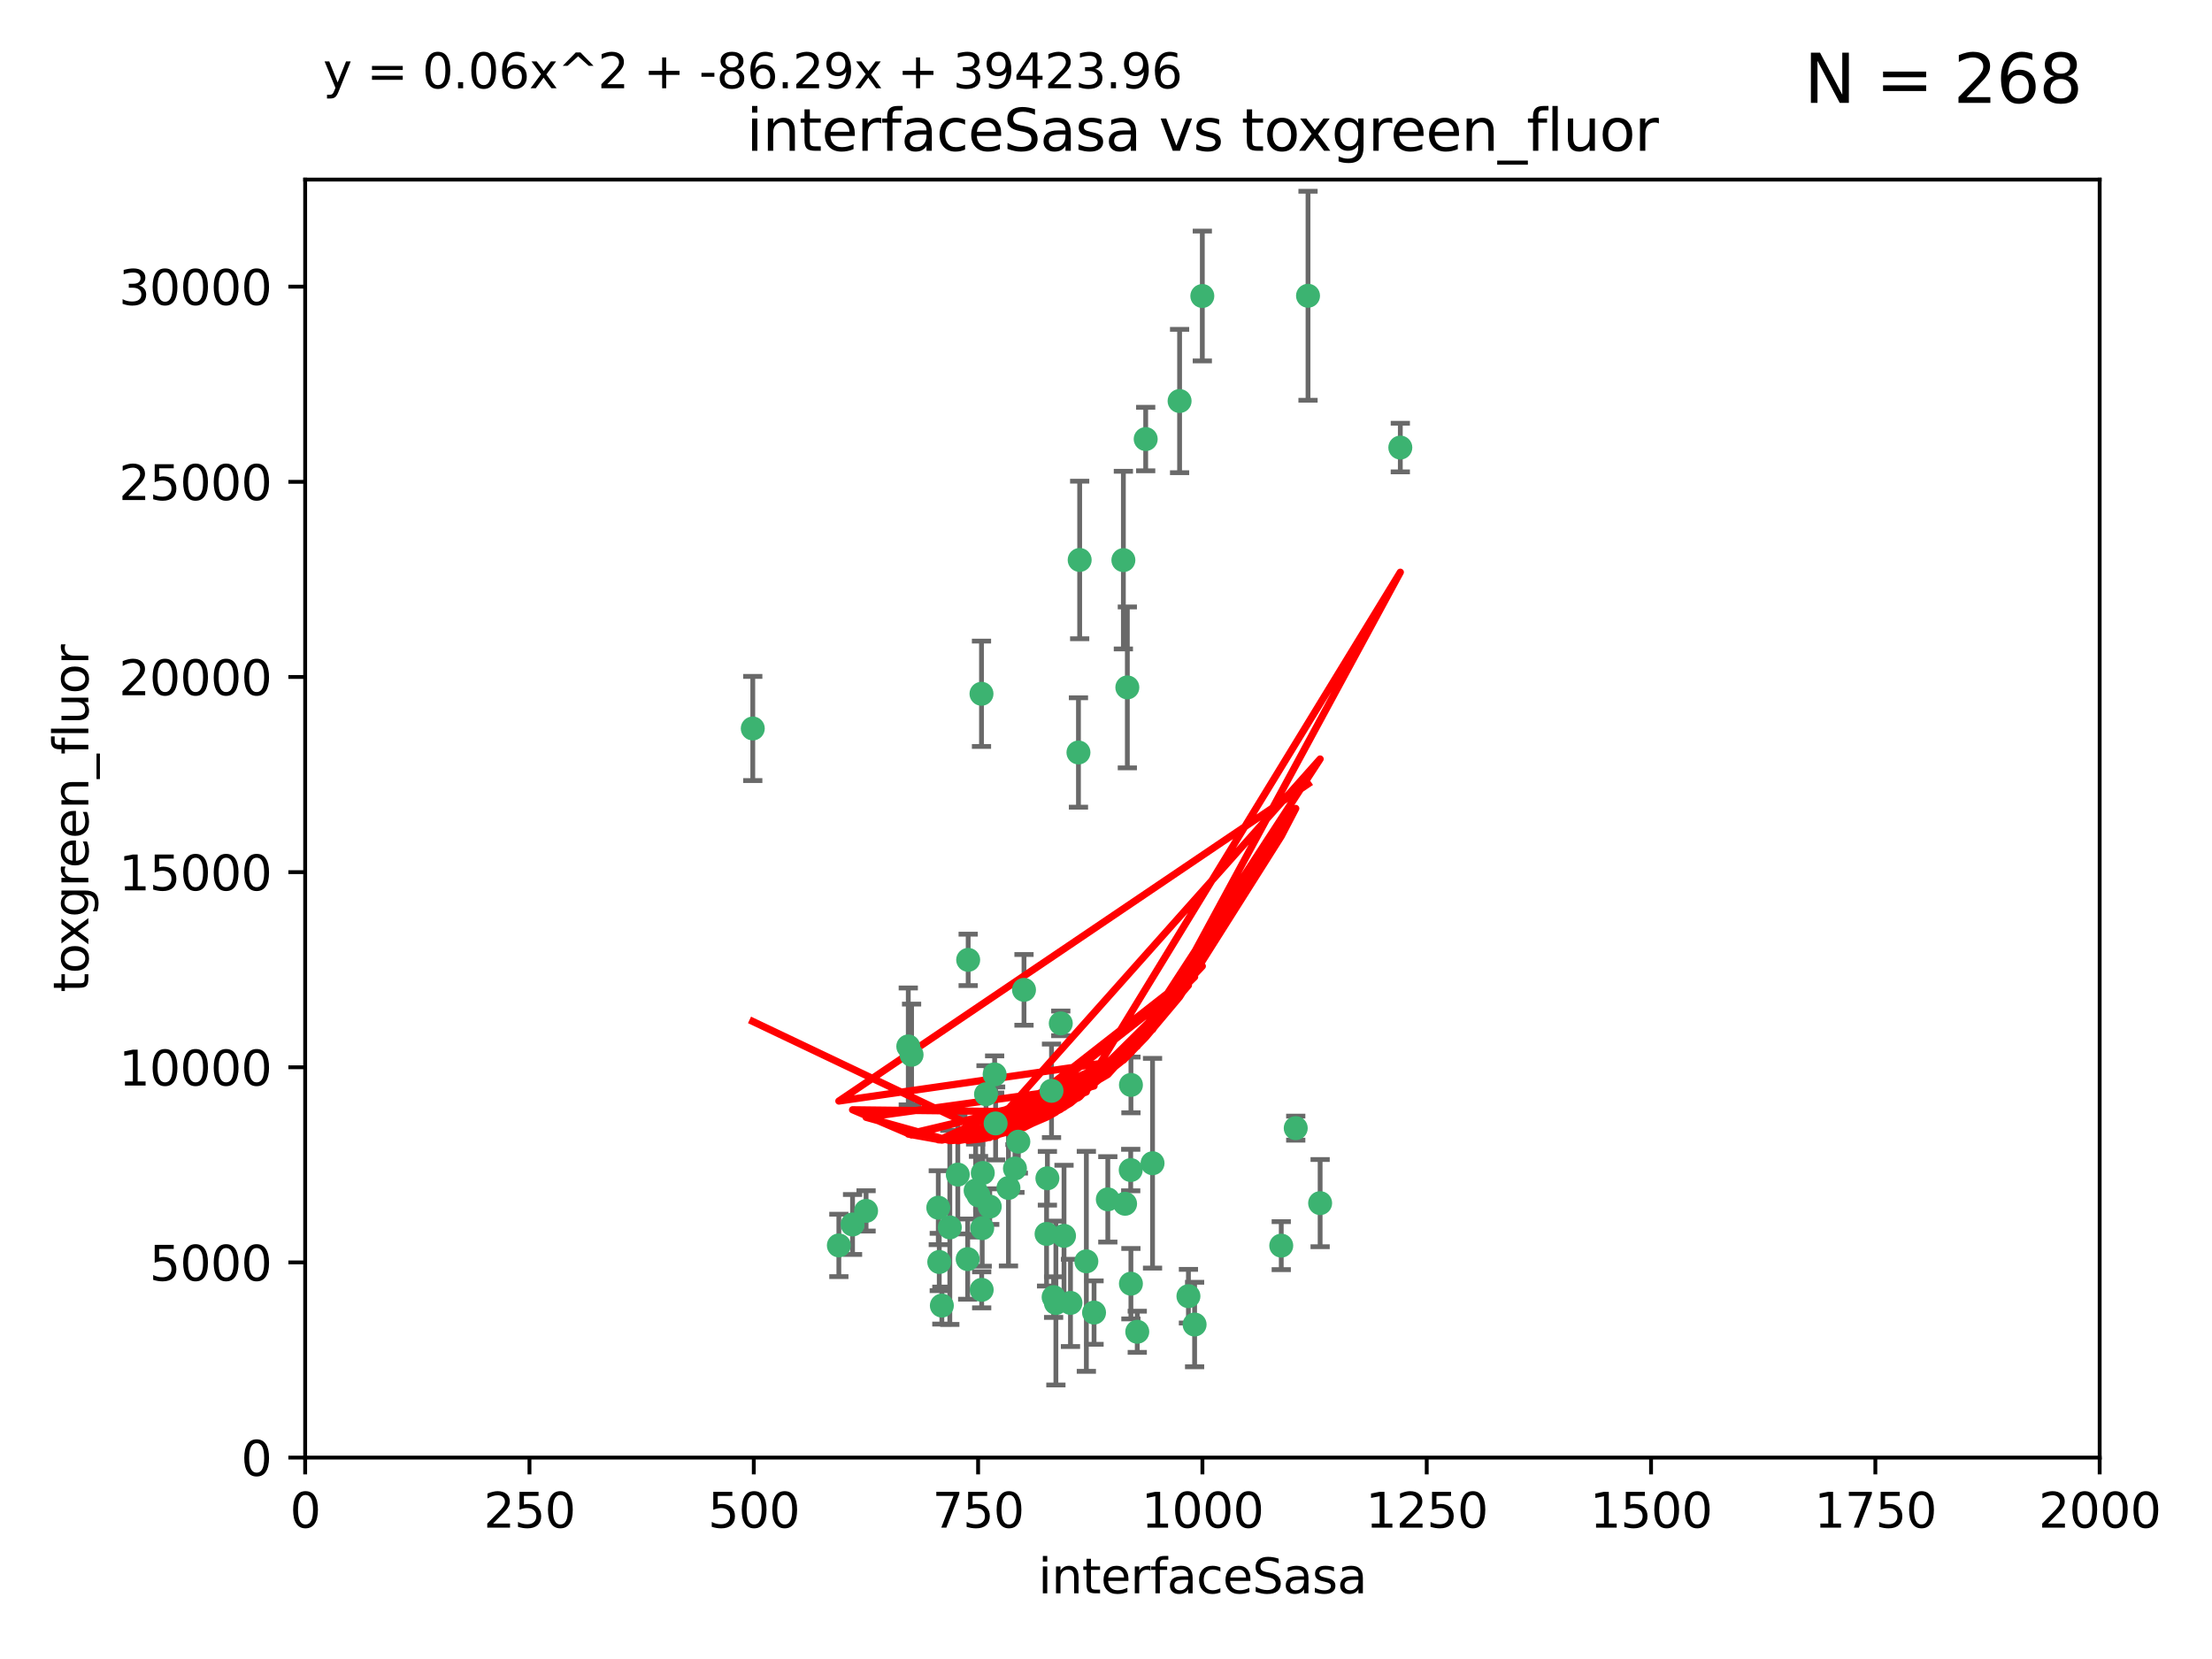 <?xml version="1.0" encoding="utf-8" standalone="no"?>
<!DOCTYPE svg PUBLIC "-//W3C//DTD SVG 1.1//EN"
  "http://www.w3.org/Graphics/SVG/1.1/DTD/svg11.dtd">
<svg xmlns:xlink="http://www.w3.org/1999/xlink" width="460.8pt" height="345.6pt" viewBox="0 0 460.8 345.6" xmlns="http://www.w3.org/2000/svg" version="1.1">
 <defs>
  <style type="text/css">*{stroke-linejoin: round; stroke-linecap: butt}</style>
 </defs>
 <g id="figure_1">
  <g id="patch_1">
   <path d="M 0 345.6 
L 460.8 345.6 
L 460.8 0 
L 0 0 
z
" style="fill: #ffffff"/>
  </g>
  <g id="axes_1">
   <g id="patch_2">
    <path d="M 63.571 303.64 
L 437.4 303.64 
L 437.4 37.411 
L 63.571 37.411 
z
" style="fill: #ffffff"/>
   </g>
   <g id="PathCollection_1">
    <defs>
     <path id="ma100b78760" d="M 0 1.118 
C 0.297 1.118 0.581 1 0.791 0.791 
C 1 0.581 1.118 0.297 1.118 0 
C 1.118 -0.297 1 -0.581 0.791 -0.791 
C 0.581 -1 0.297 -1.118 0 -1.118 
C -0.297 -1.118 -0.581 -1 -0.791 -0.791 
C -1 -0.581 -1.118 -0.297 -1.118 0 
C -1.118 0.297 -1 0.581 -0.791 0.791 
C -0.581 1 -0.297 1.118 0 1.118 
z
" style="stroke: #3cb371"/>
    </defs>
    <g clip-path="url(#p9fc70f33df)">
     <use xlink:href="#ma100b78760" x="272.484" y="61.614" style="fill: #3cb371; stroke: #3cb371"/>
     <use xlink:href="#ma100b78760" x="174.75" y="259.442" style="fill: #3cb371; stroke: #3cb371"/>
     <use xlink:href="#ma100b78760" x="234.02" y="116.682" style="fill: #3cb371; stroke: #3cb371"/>
     <use xlink:href="#ma100b78760" x="238.669" y="91.463" style="fill: #3cb371; stroke: #3cb371"/>
     <use xlink:href="#ma100b78760" x="245.731" y="83.54" style="fill: #3cb371; stroke: #3cb371"/>
     <use xlink:href="#ma100b78760" x="266.908" y="259.488" style="fill: #3cb371; stroke: #3cb371"/>
     <use xlink:href="#ma100b78760" x="269.927" y="235.012" style="fill: #3cb371; stroke: #3cb371"/>
     <use xlink:href="#ma100b78760" x="240.095" y="242.324" style="fill: #3cb371; stroke: #3cb371"/>
     <use xlink:href="#ma100b78760" x="291.711" y="93.237" style="fill: #3cb371; stroke: #3cb371"/>
     <use xlink:href="#ma100b78760" x="224.916" y="116.65" style="fill: #3cb371; stroke: #3cb371"/>
     <use xlink:href="#ma100b78760" x="250.465" y="61.664" style="fill: #3cb371; stroke: #3cb371"/>
     <use xlink:href="#ma100b78760" x="204.462" y="144.527" style="fill: #3cb371; stroke: #3cb371"/>
     <use xlink:href="#ma100b78760" x="201.688" y="199.958" style="fill: #3cb371; stroke: #3cb371"/>
     <use xlink:href="#ma100b78760" x="204.731" y="244.349" style="fill: #3cb371; stroke: #3cb371"/>
     <use xlink:href="#ma100b78760" x="224.662" y="156.754" style="fill: #3cb371; stroke: #3cb371"/>
     <use xlink:href="#ma100b78760" x="204.503" y="268.694" style="fill: #3cb371; stroke: #3cb371"/>
     <use xlink:href="#ma100b78760" x="275.007" y="250.635" style="fill: #3cb371; stroke: #3cb371"/>
     <use xlink:href="#ma100b78760" x="234.375" y="250.767" style="fill: #3cb371; stroke: #3cb371"/>
     <use xlink:href="#ma100b78760" x="221.654" y="257.451" style="fill: #3cb371; stroke: #3cb371"/>
     <use xlink:href="#ma100b78760" x="212.14" y="237.838" style="fill: #3cb371; stroke: #3cb371"/>
     <use xlink:href="#ma100b78760" x="195.666" y="262.896" style="fill: #3cb371; stroke: #3cb371"/>
     <use xlink:href="#ma100b78760" x="235.596" y="226.007" style="fill: #3cb371; stroke: #3cb371"/>
     <use xlink:href="#ma100b78760" x="247.573" y="270.018" style="fill: #3cb371; stroke: #3cb371"/>
     <use xlink:href="#ma100b78760" x="230.779" y="249.848" style="fill: #3cb371; stroke: #3cb371"/>
     <use xlink:href="#ma100b78760" x="210.08" y="247.472" style="fill: #3cb371; stroke: #3cb371"/>
     <use xlink:href="#ma100b78760" x="235.59" y="267.417" style="fill: #3cb371; stroke: #3cb371"/>
     <use xlink:href="#ma100b78760" x="201.587" y="262.293" style="fill: #3cb371; stroke: #3cb371"/>
     <use xlink:href="#ma100b78760" x="236.912" y="277.431" style="fill: #3cb371; stroke: #3cb371"/>
     <use xlink:href="#ma100b78760" x="203.841" y="249.032" style="fill: #3cb371; stroke: #3cb371"/>
     <use xlink:href="#ma100b78760" x="219.488" y="270.21" style="fill: #3cb371; stroke: #3cb371"/>
     <use xlink:href="#ma100b78760" x="196.206" y="271.976" style="fill: #3cb371; stroke: #3cb371"/>
     <use xlink:href="#ma100b78760" x="189.211" y="217.987" style="fill: #3cb371; stroke: #3cb371"/>
     <use xlink:href="#ma100b78760" x="226.308" y="262.761" style="fill: #3cb371; stroke: #3cb371"/>
     <use xlink:href="#ma100b78760" x="203.241" y="248.016" style="fill: #3cb371; stroke: #3cb371"/>
     <use xlink:href="#ma100b78760" x="219.05" y="227.238" style="fill: #3cb371; stroke: #3cb371"/>
     <use xlink:href="#ma100b78760" x="195.462" y="251.584" style="fill: #3cb371; stroke: #3cb371"/>
     <use xlink:href="#ma100b78760" x="206.181" y="251.36" style="fill: #3cb371; stroke: #3cb371"/>
     <use xlink:href="#ma100b78760" x="248.859" y="275.924" style="fill: #3cb371; stroke: #3cb371"/>
     <use xlink:href="#ma100b78760" x="220.981" y="213.19" style="fill: #3cb371; stroke: #3cb371"/>
     <use xlink:href="#ma100b78760" x="213.318" y="206.203" style="fill: #3cb371; stroke: #3cb371"/>
     <use xlink:href="#ma100b78760" x="204.611" y="255.847" style="fill: #3cb371; stroke: #3cb371"/>
     <use xlink:href="#ma100b78760" x="218.192" y="245.459" style="fill: #3cb371; stroke: #3cb371"/>
     <use xlink:href="#ma100b78760" x="219.963" y="271.445" style="fill: #3cb371; stroke: #3cb371"/>
     <use xlink:href="#ma100b78760" x="177.602" y="255.08" style="fill: #3cb371; stroke: #3cb371"/>
     <use xlink:href="#ma100b78760" x="189.899" y="219.726" style="fill: #3cb371; stroke: #3cb371"/>
     <use xlink:href="#ma100b78760" x="227.91" y="273.433" style="fill: #3cb371; stroke: #3cb371"/>
     <use xlink:href="#ma100b78760" x="180.421" y="252.249" style="fill: #3cb371; stroke: #3cb371"/>
     <use xlink:href="#ma100b78760" x="197.864" y="255.69" style="fill: #3cb371; stroke: #3cb371"/>
     <use xlink:href="#ma100b78760" x="205.407" y="227.947" style="fill: #3cb371; stroke: #3cb371"/>
     <use xlink:href="#ma100b78760" x="234.846" y="143.2" style="fill: #3cb371; stroke: #3cb371"/>
     <use xlink:href="#ma100b78760" x="223" y="271.416" style="fill: #3cb371; stroke: #3cb371"/>
     <use xlink:href="#ma100b78760" x="218.019" y="257.051" style="fill: #3cb371; stroke: #3cb371"/>
     <use xlink:href="#ma100b78760" x="211.432" y="243.416" style="fill: #3cb371; stroke: #3cb371"/>
     <use xlink:href="#ma100b78760" x="199.529" y="244.691" style="fill: #3cb371; stroke: #3cb371"/>
     <use xlink:href="#ma100b78760" x="235.549" y="243.742" style="fill: #3cb371; stroke: #3cb371"/>
     <use xlink:href="#ma100b78760" x="207.406" y="234.031" style="fill: #3cb371; stroke: #3cb371"/>
     <use xlink:href="#ma100b78760" x="207.202" y="223.827" style="fill: #3cb371; stroke: #3cb371"/>
     <use xlink:href="#ma100b78760" x="156.817" y="151.755" style="fill: #3cb371; stroke: #3cb371"/>
    </g>
   </g>
   <g id="matplotlib.axis_1">
    <g id="xtick_1">
     <g id="line2d_1">
      <defs>
       <path id="m3d68bad560" d="M 0 0 
L 0 3.5 
" style="stroke: #000000; stroke-width: 0.8"/>
      </defs>
      <g>
       <use xlink:href="#m3d68bad560" x="63.571" y="303.64" style="stroke: #000000; stroke-width: 0.8"/>
      </g>
     </g>
     <g id="text_1">
      <!-- 0 -->
      <g transform="translate(60.39 318.238)scale(0.1 -0.1)">
       <defs>
        <path id="DejaVuSans-30" d="M 2034 4250 
Q 1547 4250 1301 3770 
Q 1056 3291 1056 2328 
Q 1056 1369 1301 889 
Q 1547 409 2034 409 
Q 2525 409 2770 889 
Q 3016 1369 3016 2328 
Q 3016 3291 2770 3770 
Q 2525 4250 2034 4250 
z
M 2034 4750 
Q 2819 4750 3233 4129 
Q 3647 3509 3647 2328 
Q 3647 1150 3233 529 
Q 2819 -91 2034 -91 
Q 1250 -91 836 529 
Q 422 1150 422 2328 
Q 422 3509 836 4129 
Q 1250 4750 2034 4750 
z
" transform="scale(0.016)"/>
       </defs>
       <use xlink:href="#DejaVuSans-30"/>
      </g>
     </g>
    </g>
    <g id="xtick_2">
     <g id="line2d_2">
      <g>
       <use xlink:href="#m3d68bad560" x="110.3" y="303.64" style="stroke: #000000; stroke-width: 0.8"/>
      </g>
     </g>
     <g id="text_2">
      <!-- 250 -->
      <g transform="translate(100.756 318.238)scale(0.1 -0.1)">
       <defs>
        <path id="DejaVuSans-32" d="M 1228 531 
L 3431 531 
L 3431 0 
L 469 0 
L 469 531 
Q 828 903 1448 1529 
Q 2069 2156 2228 2338 
Q 2531 2678 2651 2914 
Q 2772 3150 2772 3378 
Q 2772 3750 2511 3984 
Q 2250 4219 1831 4219 
Q 1534 4219 1204 4116 
Q 875 4013 500 3803 
L 500 4441 
Q 881 4594 1212 4672 
Q 1544 4750 1819 4750 
Q 2544 4750 2975 4387 
Q 3406 4025 3406 3419 
Q 3406 3131 3298 2873 
Q 3191 2616 2906 2266 
Q 2828 2175 2409 1742 
Q 1991 1309 1228 531 
z
" transform="scale(0.016)"/>
        <path id="DejaVuSans-35" d="M 691 4666 
L 3169 4666 
L 3169 4134 
L 1269 4134 
L 1269 2991 
Q 1406 3038 1543 3061 
Q 1681 3084 1819 3084 
Q 2600 3084 3056 2656 
Q 3513 2228 3513 1497 
Q 3513 744 3044 326 
Q 2575 -91 1722 -91 
Q 1428 -91 1123 -41 
Q 819 9 494 109 
L 494 744 
Q 775 591 1075 516 
Q 1375 441 1709 441 
Q 2250 441 2565 725 
Q 2881 1009 2881 1497 
Q 2881 1984 2565 2268 
Q 2250 2553 1709 2553 
Q 1456 2553 1204 2497 
Q 953 2441 691 2322 
L 691 4666 
z
" transform="scale(0.016)"/>
       </defs>
       <use xlink:href="#DejaVuSans-32"/>
       <use xlink:href="#DejaVuSans-35" x="63.623"/>
       <use xlink:href="#DejaVuSans-30" x="127.246"/>
      </g>
     </g>
    </g>
    <g id="xtick_3">
     <g id="line2d_3">
      <g>
       <use xlink:href="#m3d68bad560" x="157.028" y="303.64" style="stroke: #000000; stroke-width: 0.8"/>
      </g>
     </g>
     <g id="text_3">
      <!-- 500 -->
      <g transform="translate(147.485 318.238)scale(0.1 -0.1)">
       <use xlink:href="#DejaVuSans-35"/>
       <use xlink:href="#DejaVuSans-30" x="63.623"/>
       <use xlink:href="#DejaVuSans-30" x="127.246"/>
      </g>
     </g>
    </g>
    <g id="xtick_4">
     <g id="line2d_4">
      <g>
       <use xlink:href="#m3d68bad560" x="203.757" y="303.64" style="stroke: #000000; stroke-width: 0.8"/>
      </g>
     </g>
     <g id="text_4">
      <!-- 750 -->
      <g transform="translate(194.213 318.238)scale(0.1 -0.1)">
       <defs>
        <path id="DejaVuSans-37" d="M 525 4666 
L 3525 4666 
L 3525 4397 
L 1831 0 
L 1172 0 
L 2766 4134 
L 525 4134 
L 525 4666 
z
" transform="scale(0.016)"/>
       </defs>
       <use xlink:href="#DejaVuSans-37"/>
       <use xlink:href="#DejaVuSans-35" x="63.623"/>
       <use xlink:href="#DejaVuSans-30" x="127.246"/>
      </g>
     </g>
    </g>
    <g id="xtick_5">
     <g id="line2d_5">
      <g>
       <use xlink:href="#m3d68bad560" x="250.486" y="303.64" style="stroke: #000000; stroke-width: 0.8"/>
      </g>
     </g>
     <g id="text_5">
      <!-- 1000 -->
      <g transform="translate(237.761 318.238)scale(0.1 -0.1)">
       <defs>
        <path id="DejaVuSans-31" d="M 794 531 
L 1825 531 
L 1825 4091 
L 703 3866 
L 703 4441 
L 1819 4666 
L 2450 4666 
L 2450 531 
L 3481 531 
L 3481 0 
L 794 0 
L 794 531 
z
" transform="scale(0.016)"/>
       </defs>
       <use xlink:href="#DejaVuSans-31"/>
       <use xlink:href="#DejaVuSans-30" x="63.623"/>
       <use xlink:href="#DejaVuSans-30" x="127.246"/>
       <use xlink:href="#DejaVuSans-30" x="190.869"/>
      </g>
     </g>
    </g>
    <g id="xtick_6">
     <g id="line2d_6">
      <g>
       <use xlink:href="#m3d68bad560" x="297.214" y="303.64" style="stroke: #000000; stroke-width: 0.8"/>
      </g>
     </g>
     <g id="text_6">
      <!-- 1250 -->
      <g transform="translate(284.489 318.238)scale(0.1 -0.1)">
       <use xlink:href="#DejaVuSans-31"/>
       <use xlink:href="#DejaVuSans-32" x="63.623"/>
       <use xlink:href="#DejaVuSans-35" x="127.246"/>
       <use xlink:href="#DejaVuSans-30" x="190.869"/>
      </g>
     </g>
    </g>
    <g id="xtick_7">
     <g id="line2d_7">
      <g>
       <use xlink:href="#m3d68bad560" x="343.943" y="303.64" style="stroke: #000000; stroke-width: 0.8"/>
      </g>
     </g>
     <g id="text_7">
      <!-- 1500 -->
      <g transform="translate(331.218 318.238)scale(0.1 -0.1)">
       <use xlink:href="#DejaVuSans-31"/>
       <use xlink:href="#DejaVuSans-35" x="63.623"/>
       <use xlink:href="#DejaVuSans-30" x="127.246"/>
       <use xlink:href="#DejaVuSans-30" x="190.869"/>
      </g>
     </g>
    </g>
    <g id="xtick_8">
     <g id="line2d_8">
      <g>
       <use xlink:href="#m3d68bad560" x="390.671" y="303.64" style="stroke: #000000; stroke-width: 0.8"/>
      </g>
     </g>
     <g id="text_8">
      <!-- 1750 -->
      <g transform="translate(377.946 318.238)scale(0.1 -0.1)">
       <use xlink:href="#DejaVuSans-31"/>
       <use xlink:href="#DejaVuSans-37" x="63.623"/>
       <use xlink:href="#DejaVuSans-35" x="127.246"/>
       <use xlink:href="#DejaVuSans-30" x="190.869"/>
      </g>
     </g>
    </g>
    <g id="xtick_9">
     <g id="line2d_9">
      <g>
       <use xlink:href="#m3d68bad560" x="437.4" y="303.64" style="stroke: #000000; stroke-width: 0.8"/>
      </g>
     </g>
     <g id="text_9">
      <!-- 2000 -->
      <g transform="translate(424.675 318.238)scale(0.1 -0.1)">
       <use xlink:href="#DejaVuSans-32"/>
       <use xlink:href="#DejaVuSans-30" x="63.623"/>
       <use xlink:href="#DejaVuSans-30" x="127.246"/>
       <use xlink:href="#DejaVuSans-30" x="190.869"/>
      </g>
     </g>
    </g>
    <g id="text_10">
     <!-- interfaceSasa -->
     <g transform="translate(216.279 331.917)scale(0.1 -0.1)">
      <defs>
       <path id="DejaVuSans-69" d="M 603 3500 
L 1178 3500 
L 1178 0 
L 603 0 
L 603 3500 
z
M 603 4863 
L 1178 4863 
L 1178 4134 
L 603 4134 
L 603 4863 
z
" transform="scale(0.016)"/>
       <path id="DejaVuSans-6e" d="M 3513 2113 
L 3513 0 
L 2938 0 
L 2938 2094 
Q 2938 2591 2744 2837 
Q 2550 3084 2163 3084 
Q 1697 3084 1428 2787 
Q 1159 2491 1159 1978 
L 1159 0 
L 581 0 
L 581 3500 
L 1159 3500 
L 1159 2956 
Q 1366 3272 1645 3428 
Q 1925 3584 2291 3584 
Q 2894 3584 3203 3211 
Q 3513 2838 3513 2113 
z
" transform="scale(0.016)"/>
       <path id="DejaVuSans-74" d="M 1172 4494 
L 1172 3500 
L 2356 3500 
L 2356 3053 
L 1172 3053 
L 1172 1153 
Q 1172 725 1289 603 
Q 1406 481 1766 481 
L 2356 481 
L 2356 0 
L 1766 0 
Q 1100 0 847 248 
Q 594 497 594 1153 
L 594 3053 
L 172 3053 
L 172 3500 
L 594 3500 
L 594 4494 
L 1172 4494 
z
" transform="scale(0.016)"/>
       <path id="DejaVuSans-65" d="M 3597 1894 
L 3597 1613 
L 953 1613 
Q 991 1019 1311 708 
Q 1631 397 2203 397 
Q 2534 397 2845 478 
Q 3156 559 3463 722 
L 3463 178 
Q 3153 47 2828 -22 
Q 2503 -91 2169 -91 
Q 1331 -91 842 396 
Q 353 884 353 1716 
Q 353 2575 817 3079 
Q 1281 3584 2069 3584 
Q 2775 3584 3186 3129 
Q 3597 2675 3597 1894 
z
M 3022 2063 
Q 3016 2534 2758 2815 
Q 2500 3097 2075 3097 
Q 1594 3097 1305 2825 
Q 1016 2553 972 2059 
L 3022 2063 
z
" transform="scale(0.016)"/>
       <path id="DejaVuSans-72" d="M 2631 2963 
Q 2534 3019 2420 3045 
Q 2306 3072 2169 3072 
Q 1681 3072 1420 2755 
Q 1159 2438 1159 1844 
L 1159 0 
L 581 0 
L 581 3500 
L 1159 3500 
L 1159 2956 
Q 1341 3275 1631 3429 
Q 1922 3584 2338 3584 
Q 2397 3584 2469 3576 
Q 2541 3569 2628 3553 
L 2631 2963 
z
" transform="scale(0.016)"/>
       <path id="DejaVuSans-66" d="M 2375 4863 
L 2375 4384 
L 1825 4384 
Q 1516 4384 1395 4259 
Q 1275 4134 1275 3809 
L 1275 3500 
L 2222 3500 
L 2222 3053 
L 1275 3053 
L 1275 0 
L 697 0 
L 697 3053 
L 147 3053 
L 147 3500 
L 697 3500 
L 697 3744 
Q 697 4328 969 4595 
Q 1241 4863 1831 4863 
L 2375 4863 
z
" transform="scale(0.016)"/>
       <path id="DejaVuSans-61" d="M 2194 1759 
Q 1497 1759 1228 1600 
Q 959 1441 959 1056 
Q 959 750 1161 570 
Q 1363 391 1709 391 
Q 2188 391 2477 730 
Q 2766 1069 2766 1631 
L 2766 1759 
L 2194 1759 
z
M 3341 1997 
L 3341 0 
L 2766 0 
L 2766 531 
Q 2569 213 2275 61 
Q 1981 -91 1556 -91 
Q 1019 -91 701 211 
Q 384 513 384 1019 
Q 384 1609 779 1909 
Q 1175 2209 1959 2209 
L 2766 2209 
L 2766 2266 
Q 2766 2663 2505 2880 
Q 2244 3097 1772 3097 
Q 1472 3097 1187 3025 
Q 903 2953 641 2809 
L 641 3341 
Q 956 3463 1253 3523 
Q 1550 3584 1831 3584 
Q 2591 3584 2966 3190 
Q 3341 2797 3341 1997 
z
" transform="scale(0.016)"/>
       <path id="DejaVuSans-63" d="M 3122 3366 
L 3122 2828 
Q 2878 2963 2633 3030 
Q 2388 3097 2138 3097 
Q 1578 3097 1268 2742 
Q 959 2388 959 1747 
Q 959 1106 1268 751 
Q 1578 397 2138 397 
Q 2388 397 2633 464 
Q 2878 531 3122 666 
L 3122 134 
Q 2881 22 2623 -34 
Q 2366 -91 2075 -91 
Q 1284 -91 818 406 
Q 353 903 353 1747 
Q 353 2603 823 3093 
Q 1294 3584 2113 3584 
Q 2378 3584 2631 3529 
Q 2884 3475 3122 3366 
z
" transform="scale(0.016)"/>
       <path id="DejaVuSans-53" d="M 3425 4513 
L 3425 3897 
Q 3066 4069 2747 4153 
Q 2428 4238 2131 4238 
Q 1616 4238 1336 4038 
Q 1056 3838 1056 3469 
Q 1056 3159 1242 3001 
Q 1428 2844 1947 2747 
L 2328 2669 
Q 3034 2534 3370 2195 
Q 3706 1856 3706 1288 
Q 3706 609 3251 259 
Q 2797 -91 1919 -91 
Q 1588 -91 1214 -16 
Q 841 59 441 206 
L 441 856 
Q 825 641 1194 531 
Q 1563 422 1919 422 
Q 2459 422 2753 634 
Q 3047 847 3047 1241 
Q 3047 1584 2836 1778 
Q 2625 1972 2144 2069 
L 1759 2144 
Q 1053 2284 737 2584 
Q 422 2884 422 3419 
Q 422 4038 858 4394 
Q 1294 4750 2059 4750 
Q 2388 4750 2728 4690 
Q 3069 4631 3425 4513 
z
" transform="scale(0.016)"/>
       <path id="DejaVuSans-73" d="M 2834 3397 
L 2834 2853 
Q 2591 2978 2328 3040 
Q 2066 3103 1784 3103 
Q 1356 3103 1142 2972 
Q 928 2841 928 2578 
Q 928 2378 1081 2264 
Q 1234 2150 1697 2047 
L 1894 2003 
Q 2506 1872 2764 1633 
Q 3022 1394 3022 966 
Q 3022 478 2636 193 
Q 2250 -91 1575 -91 
Q 1294 -91 989 -36 
Q 684 19 347 128 
L 347 722 
Q 666 556 975 473 
Q 1284 391 1588 391 
Q 1994 391 2212 530 
Q 2431 669 2431 922 
Q 2431 1156 2273 1281 
Q 2116 1406 1581 1522 
L 1381 1569 
Q 847 1681 609 1914 
Q 372 2147 372 2553 
Q 372 3047 722 3315 
Q 1072 3584 1716 3584 
Q 2034 3584 2315 3537 
Q 2597 3491 2834 3397 
z
" transform="scale(0.016)"/>
      </defs>
      <use xlink:href="#DejaVuSans-69"/>
      <use xlink:href="#DejaVuSans-6e" x="27.783"/>
      <use xlink:href="#DejaVuSans-74" x="91.162"/>
      <use xlink:href="#DejaVuSans-65" x="130.371"/>
      <use xlink:href="#DejaVuSans-72" x="191.895"/>
      <use xlink:href="#DejaVuSans-66" x="233.008"/>
      <use xlink:href="#DejaVuSans-61" x="268.213"/>
      <use xlink:href="#DejaVuSans-63" x="329.492"/>
      <use xlink:href="#DejaVuSans-65" x="384.473"/>
      <use xlink:href="#DejaVuSans-53" x="445.996"/>
      <use xlink:href="#DejaVuSans-61" x="509.473"/>
      <use xlink:href="#DejaVuSans-73" x="570.752"/>
      <use xlink:href="#DejaVuSans-61" x="622.852"/>
     </g>
    </g>
   </g>
   <g id="matplotlib.axis_2">
    <g id="ytick_1">
     <g id="line2d_10">
      <defs>
       <path id="mfcfeaf83fc" d="M 0 0 
L -3.5 0 
" style="stroke: #000000; stroke-width: 0.8"/>
      </defs>
      <g>
       <use xlink:href="#mfcfeaf83fc" x="63.571" y="303.64" style="stroke: #000000; stroke-width: 0.8"/>
      </g>
     </g>
     <g id="text_11">
      <!-- 0 -->
      <g transform="translate(50.209 307.439)scale(0.1 -0.1)">
       <use xlink:href="#DejaVuSans-30"/>
      </g>
     </g>
    </g>
    <g id="ytick_2">
     <g id="line2d_11">
      <g>
       <use xlink:href="#mfcfeaf83fc" x="63.571" y="262.986" style="stroke: #000000; stroke-width: 0.8"/>
      </g>
     </g>
     <g id="text_12">
      <!-- 5000 -->
      <g transform="translate(31.121 266.786)scale(0.1 -0.1)">
       <use xlink:href="#DejaVuSans-35"/>
       <use xlink:href="#DejaVuSans-30" x="63.623"/>
       <use xlink:href="#DejaVuSans-30" x="127.246"/>
       <use xlink:href="#DejaVuSans-30" x="190.869"/>
      </g>
     </g>
    </g>
    <g id="ytick_3">
     <g id="line2d_12">
      <g>
       <use xlink:href="#mfcfeaf83fc" x="63.571" y="222.333" style="stroke: #000000; stroke-width: 0.8"/>
      </g>
     </g>
     <g id="text_13">
      <!-- 10000 -->
      <g transform="translate(24.759 226.132)scale(0.1 -0.1)">
       <use xlink:href="#DejaVuSans-31"/>
       <use xlink:href="#DejaVuSans-30" x="63.623"/>
       <use xlink:href="#DejaVuSans-30" x="127.246"/>
       <use xlink:href="#DejaVuSans-30" x="190.869"/>
       <use xlink:href="#DejaVuSans-30" x="254.492"/>
      </g>
     </g>
    </g>
    <g id="ytick_4">
     <g id="line2d_13">
      <g>
       <use xlink:href="#mfcfeaf83fc" x="63.571" y="181.679" style="stroke: #000000; stroke-width: 0.8"/>
      </g>
     </g>
     <g id="text_14">
      <!-- 15000 -->
      <g transform="translate(24.759 185.478)scale(0.1 -0.1)">
       <use xlink:href="#DejaVuSans-31"/>
       <use xlink:href="#DejaVuSans-35" x="63.623"/>
       <use xlink:href="#DejaVuSans-30" x="127.246"/>
       <use xlink:href="#DejaVuSans-30" x="190.869"/>
       <use xlink:href="#DejaVuSans-30" x="254.492"/>
      </g>
     </g>
    </g>
    <g id="ytick_5">
     <g id="line2d_14">
      <g>
       <use xlink:href="#mfcfeaf83fc" x="63.571" y="141.026" style="stroke: #000000; stroke-width: 0.8"/>
      </g>
     </g>
     <g id="text_15">
      <!-- 20000 -->
      <g transform="translate(24.759 144.825)scale(0.1 -0.1)">
       <use xlink:href="#DejaVuSans-32"/>
       <use xlink:href="#DejaVuSans-30" x="63.623"/>
       <use xlink:href="#DejaVuSans-30" x="127.246"/>
       <use xlink:href="#DejaVuSans-30" x="190.869"/>
       <use xlink:href="#DejaVuSans-30" x="254.492"/>
      </g>
     </g>
    </g>
    <g id="ytick_6">
     <g id="line2d_15">
      <g>
       <use xlink:href="#mfcfeaf83fc" x="63.571" y="100.372" style="stroke: #000000; stroke-width: 0.8"/>
      </g>
     </g>
     <g id="text_16">
      <!-- 25000 -->
      <g transform="translate(24.759 104.171)scale(0.1 -0.1)">
       <use xlink:href="#DejaVuSans-32"/>
       <use xlink:href="#DejaVuSans-35" x="63.623"/>
       <use xlink:href="#DejaVuSans-30" x="127.246"/>
       <use xlink:href="#DejaVuSans-30" x="190.869"/>
       <use xlink:href="#DejaVuSans-30" x="254.492"/>
      </g>
     </g>
    </g>
    <g id="ytick_7">
     <g id="line2d_16">
      <g>
       <use xlink:href="#mfcfeaf83fc" x="63.571" y="59.718" style="stroke: #000000; stroke-width: 0.8"/>
      </g>
     </g>
     <g id="text_17">
      <!-- 30000 -->
      <g transform="translate(24.759 63.518)scale(0.1 -0.1)">
       <defs>
        <path id="DejaVuSans-33" d="M 2597 2516 
Q 3050 2419 3304 2112 
Q 3559 1806 3559 1356 
Q 3559 666 3084 287 
Q 2609 -91 1734 -91 
Q 1441 -91 1130 -33 
Q 819 25 488 141 
L 488 750 
Q 750 597 1062 519 
Q 1375 441 1716 441 
Q 2309 441 2620 675 
Q 2931 909 2931 1356 
Q 2931 1769 2642 2001 
Q 2353 2234 1838 2234 
L 1294 2234 
L 1294 2753 
L 1863 2753 
Q 2328 2753 2575 2939 
Q 2822 3125 2822 3475 
Q 2822 3834 2567 4026 
Q 2313 4219 1838 4219 
Q 1578 4219 1281 4162 
Q 984 4106 628 3988 
L 628 4550 
Q 988 4650 1302 4700 
Q 1616 4750 1894 4750 
Q 2613 4750 3031 4423 
Q 3450 4097 3450 3541 
Q 3450 3153 3228 2886 
Q 3006 2619 2597 2516 
z
" transform="scale(0.016)"/>
       </defs>
       <use xlink:href="#DejaVuSans-33"/>
       <use xlink:href="#DejaVuSans-30" x="63.623"/>
       <use xlink:href="#DejaVuSans-30" x="127.246"/>
       <use xlink:href="#DejaVuSans-30" x="190.869"/>
       <use xlink:href="#DejaVuSans-30" x="254.492"/>
      </g>
     </g>
    </g>
    <g id="text_18">
     <!-- toxgreen_fluor -->
     <g transform="translate(18.401 206.72)rotate(-90)scale(0.1 -0.1)">
      <defs>
       <path id="DejaVuSans-6f" d="M 1959 3097 
Q 1497 3097 1228 2736 
Q 959 2375 959 1747 
Q 959 1119 1226 758 
Q 1494 397 1959 397 
Q 2419 397 2687 759 
Q 2956 1122 2956 1747 
Q 2956 2369 2687 2733 
Q 2419 3097 1959 3097 
z
M 1959 3584 
Q 2709 3584 3137 3096 
Q 3566 2609 3566 1747 
Q 3566 888 3137 398 
Q 2709 -91 1959 -91 
Q 1206 -91 779 398 
Q 353 888 353 1747 
Q 353 2609 779 3096 
Q 1206 3584 1959 3584 
z
" transform="scale(0.016)"/>
       <path id="DejaVuSans-78" d="M 3513 3500 
L 2247 1797 
L 3578 0 
L 2900 0 
L 1881 1375 
L 863 0 
L 184 0 
L 1544 1831 
L 300 3500 
L 978 3500 
L 1906 2253 
L 2834 3500 
L 3513 3500 
z
" transform="scale(0.016)"/>
       <path id="DejaVuSans-67" d="M 2906 1791 
Q 2906 2416 2648 2759 
Q 2391 3103 1925 3103 
Q 1463 3103 1205 2759 
Q 947 2416 947 1791 
Q 947 1169 1205 825 
Q 1463 481 1925 481 
Q 2391 481 2648 825 
Q 2906 1169 2906 1791 
z
M 3481 434 
Q 3481 -459 3084 -895 
Q 2688 -1331 1869 -1331 
Q 1566 -1331 1297 -1286 
Q 1028 -1241 775 -1147 
L 775 -588 
Q 1028 -725 1275 -790 
Q 1522 -856 1778 -856 
Q 2344 -856 2625 -561 
Q 2906 -266 2906 331 
L 2906 616 
Q 2728 306 2450 153 
Q 2172 0 1784 0 
Q 1141 0 747 490 
Q 353 981 353 1791 
Q 353 2603 747 3093 
Q 1141 3584 1784 3584 
Q 2172 3584 2450 3431 
Q 2728 3278 2906 2969 
L 2906 3500 
L 3481 3500 
L 3481 434 
z
" transform="scale(0.016)"/>
       <path id="DejaVuSans-5f" d="M 3263 -1063 
L 3263 -1509 
L -63 -1509 
L -63 -1063 
L 3263 -1063 
z
" transform="scale(0.016)"/>
       <path id="DejaVuSans-6c" d="M 603 4863 
L 1178 4863 
L 1178 0 
L 603 0 
L 603 4863 
z
" transform="scale(0.016)"/>
       <path id="DejaVuSans-75" d="M 544 1381 
L 544 3500 
L 1119 3500 
L 1119 1403 
Q 1119 906 1312 657 
Q 1506 409 1894 409 
Q 2359 409 2629 706 
Q 2900 1003 2900 1516 
L 2900 3500 
L 3475 3500 
L 3475 0 
L 2900 0 
L 2900 538 
Q 2691 219 2414 64 
Q 2138 -91 1772 -91 
Q 1169 -91 856 284 
Q 544 659 544 1381 
z
M 1991 3584 
L 1991 3584 
z
" transform="scale(0.016)"/>
      </defs>
      <use xlink:href="#DejaVuSans-74"/>
      <use xlink:href="#DejaVuSans-6f" x="39.209"/>
      <use xlink:href="#DejaVuSans-78" x="97.266"/>
      <use xlink:href="#DejaVuSans-67" x="156.445"/>
      <use xlink:href="#DejaVuSans-72" x="219.922"/>
      <use xlink:href="#DejaVuSans-65" x="258.785"/>
      <use xlink:href="#DejaVuSans-65" x="320.309"/>
      <use xlink:href="#DejaVuSans-6e" x="381.832"/>
      <use xlink:href="#DejaVuSans-5f" x="445.211"/>
      <use xlink:href="#DejaVuSans-66" x="495.211"/>
      <use xlink:href="#DejaVuSans-6c" x="530.416"/>
      <use xlink:href="#DejaVuSans-75" x="558.199"/>
      <use xlink:href="#DejaVuSans-6f" x="621.578"/>
      <use xlink:href="#DejaVuSans-72" x="682.76"/>
     </g>
    </g>
   </g>
   <g id="LineCollection_1">
    <path d="M 272.484 83.38 
L 272.484 39.848 
" clip-path="url(#p9fc70f33df)" style="fill: none; stroke: #696969"/>
    <path d="M 174.75 265.941 
L 174.75 252.944 
" clip-path="url(#p9fc70f33df)" style="fill: none; stroke: #696969"/>
    <path d="M 234.02 135.19 
L 234.02 98.175 
" clip-path="url(#p9fc70f33df)" style="fill: none; stroke: #696969"/>
    <path d="M 238.669 98.075 
L 238.669 84.85 
" clip-path="url(#p9fc70f33df)" style="fill: none; stroke: #696969"/>
    <path d="M 245.731 98.468 
L 245.731 68.613 
" clip-path="url(#p9fc70f33df)" style="fill: none; stroke: #696969"/>
    <path d="M 266.908 264.487 
L 266.908 254.489 
" clip-path="url(#p9fc70f33df)" style="fill: none; stroke: #696969"/>
    <path d="M 269.927 237.516 
L 269.927 232.507 
" clip-path="url(#p9fc70f33df)" style="fill: none; stroke: #696969"/>
    <path d="M 240.095 264.166 
L 240.095 220.481 
" clip-path="url(#p9fc70f33df)" style="fill: none; stroke: #696969"/>
    <path d="M 291.711 98.3 
L 291.711 88.175 
" clip-path="url(#p9fc70f33df)" style="fill: none; stroke: #696969"/>
    <path d="M 224.916 133.058 
L 224.916 100.243 
" clip-path="url(#p9fc70f33df)" style="fill: none; stroke: #696969"/>
    <path d="M 250.465 75.185 
L 250.465 48.142 
" clip-path="url(#p9fc70f33df)" style="fill: none; stroke: #696969"/>
    <path d="M 204.462 155.498 
L 204.462 133.556 
" clip-path="url(#p9fc70f33df)" style="fill: none; stroke: #696969"/>
    <path d="M 201.688 205.31 
L 201.688 194.605 
" clip-path="url(#p9fc70f33df)" style="fill: none; stroke: #696969"/>
    <path d="M 204.731 252.096 
L 204.731 236.603 
" clip-path="url(#p9fc70f33df)" style="fill: none; stroke: #696969"/>
    <path d="M 224.662 168.148 
L 224.662 145.359 
" clip-path="url(#p9fc70f33df)" style="fill: none; stroke: #696969"/>
    <path d="M 204.503 272.448 
L 204.503 264.94 
" clip-path="url(#p9fc70f33df)" style="fill: none; stroke: #696969"/>
    <path d="M 275.007 259.717 
L 275.007 241.553 
" clip-path="url(#p9fc70f33df)" style="fill: none; stroke: #696969"/>
    <path d="M 234.375 251.458 
L 234.375 250.077 
" clip-path="url(#p9fc70f33df)" style="fill: none; stroke: #696969"/>
    <path d="M 221.654 272.157 
L 221.654 242.746 
" clip-path="url(#p9fc70f33df)" style="fill: none; stroke: #696969"/>
    <path d="M 212.14 244.374 
L 212.14 231.301 
" clip-path="url(#p9fc70f33df)" style="fill: none; stroke: #696969"/>
    <path d="M 195.666 268.864 
L 195.666 256.927 
" clip-path="url(#p9fc70f33df)" style="fill: none; stroke: #696969"/>
    <path d="M 235.596 231.811 
L 235.596 220.203 
" clip-path="url(#p9fc70f33df)" style="fill: none; stroke: #696969"/>
    <path d="M 247.573 275.607 
L 247.573 264.429 
" clip-path="url(#p9fc70f33df)" style="fill: none; stroke: #696969"/>
    <path d="M 230.779 258.739 
L 230.779 240.957 
" clip-path="url(#p9fc70f33df)" style="fill: none; stroke: #696969"/>
    <path d="M 210.08 263.721 
L 210.08 231.224 
" clip-path="url(#p9fc70f33df)" style="fill: none; stroke: #696969"/>
    <path d="M 235.59 274.752 
L 235.59 260.081 
" clip-path="url(#p9fc70f33df)" style="fill: none; stroke: #696969"/>
    <path d="M 201.587 270.647 
L 201.587 253.939 
" clip-path="url(#p9fc70f33df)" style="fill: none; stroke: #696969"/>
    <path d="M 236.912 281.719 
L 236.912 273.143 
" clip-path="url(#p9fc70f33df)" style="fill: none; stroke: #696969"/>
    <path d="M 203.841 257.161 
L 203.841 240.903 
" clip-path="url(#p9fc70f33df)" style="fill: none; stroke: #696969"/>
    <path d="M 219.488 274.44 
L 219.488 265.981 
" clip-path="url(#p9fc70f33df)" style="fill: none; stroke: #696969"/>
    <path d="M 196.206 275.827 
L 196.206 268.125 
" clip-path="url(#p9fc70f33df)" style="fill: none; stroke: #696969"/>
    <path d="M 189.211 230.162 
L 189.211 205.812 
" clip-path="url(#p9fc70f33df)" style="fill: none; stroke: #696969"/>
    <path d="M 226.308 285.673 
L 226.308 239.849 
" clip-path="url(#p9fc70f33df)" style="fill: none; stroke: #696969"/>
    <path d="M 203.241 257.7 
L 203.241 238.331 
" clip-path="url(#p9fc70f33df)" style="fill: none; stroke: #696969"/>
    <path d="M 219.05 236.979 
L 219.05 217.496 
" clip-path="url(#p9fc70f33df)" style="fill: none; stroke: #696969"/>
    <path d="M 195.462 259.282 
L 195.462 243.886 
" clip-path="url(#p9fc70f33df)" style="fill: none; stroke: #696969"/>
    <path d="M 206.181 255.066 
L 206.181 247.654 
" clip-path="url(#p9fc70f33df)" style="fill: none; stroke: #696969"/>
    <path d="M 248.859 284.727 
L 248.859 267.12 
" clip-path="url(#p9fc70f33df)" style="fill: none; stroke: #696969"/>
    <path d="M 220.981 215.762 
L 220.981 210.618 
" clip-path="url(#p9fc70f33df)" style="fill: none; stroke: #696969"/>
    <path d="M 213.318 213.569 
L 213.318 198.836 
" clip-path="url(#p9fc70f33df)" style="fill: none; stroke: #696969"/>
    <path d="M 204.611 263.771 
L 204.611 247.923 
" clip-path="url(#p9fc70f33df)" style="fill: none; stroke: #696969"/>
    <path d="M 218.192 251.049 
L 218.192 239.868 
" clip-path="url(#p9fc70f33df)" style="fill: none; stroke: #696969"/>
    <path d="M 219.963 288.513 
L 219.963 254.376 
" clip-path="url(#p9fc70f33df)" style="fill: none; stroke: #696969"/>
    <path d="M 177.602 261.323 
L 177.602 248.837 
" clip-path="url(#p9fc70f33df)" style="fill: none; stroke: #696969"/>
    <path d="M 189.899 230.277 
L 189.899 209.176 
" clip-path="url(#p9fc70f33df)" style="fill: none; stroke: #696969"/>
    <path d="M 227.91 280.037 
L 227.91 266.828 
" clip-path="url(#p9fc70f33df)" style="fill: none; stroke: #696969"/>
    <path d="M 180.421 256.451 
L 180.421 248.048 
" clip-path="url(#p9fc70f33df)" style="fill: none; stroke: #696969"/>
    <path d="M 197.864 275.904 
L 197.864 235.477 
" clip-path="url(#p9fc70f33df)" style="fill: none; stroke: #696969"/>
    <path d="M 205.407 233.892 
L 205.407 222.002 
" clip-path="url(#p9fc70f33df)" style="fill: none; stroke: #696969"/>
    <path d="M 234.846 159.961 
L 234.846 126.439 
" clip-path="url(#p9fc70f33df)" style="fill: none; stroke: #696969"/>
    <path d="M 223 280.503 
L 223 262.329 
" clip-path="url(#p9fc70f33df)" style="fill: none; stroke: #696969"/>
    <path d="M 218.019 267.904 
L 218.019 246.198 
" clip-path="url(#p9fc70f33df)" style="fill: none; stroke: #696969"/>
    <path d="M 211.432 248.392 
L 211.432 238.44 
" clip-path="url(#p9fc70f33df)" style="fill: none; stroke: #696969"/>
    <path d="M 199.529 257.049 
L 199.529 232.333 
" clip-path="url(#p9fc70f33df)" style="fill: none; stroke: #696969"/>
    <path d="M 235.549 248.063 
L 235.549 239.42 
" clip-path="url(#p9fc70f33df)" style="fill: none; stroke: #696969"/>
    <path d="M 207.406 241.631 
L 207.406 226.431 
" clip-path="url(#p9fc70f33df)" style="fill: none; stroke: #696969"/>
    <path d="M 207.202 227.689 
L 207.202 219.964 
" clip-path="url(#p9fc70f33df)" style="fill: none; stroke: #696969"/>
    <path d="M 156.817 162.606 
L 156.817 140.905 
" clip-path="url(#p9fc70f33df)" style="fill: none; stroke: #696969"/>
   </g>
   <g id="line2d_17">
    <defs>
     <path id="mdc3341ebdc" d="M 2 0 
L -2 -0 
" style="stroke: #696969"/>
    </defs>
    <g clip-path="url(#p9fc70f33df)">
     <use xlink:href="#mdc3341ebdc" x="272.484" y="83.38" style="fill: #696969; stroke: #696969"/>
     <use xlink:href="#mdc3341ebdc" x="174.75" y="265.941" style="fill: #696969; stroke: #696969"/>
     <use xlink:href="#mdc3341ebdc" x="234.02" y="135.19" style="fill: #696969; stroke: #696969"/>
     <use xlink:href="#mdc3341ebdc" x="238.669" y="98.075" style="fill: #696969; stroke: #696969"/>
     <use xlink:href="#mdc3341ebdc" x="245.731" y="98.468" style="fill: #696969; stroke: #696969"/>
     <use xlink:href="#mdc3341ebdc" x="266.908" y="264.487" style="fill: #696969; stroke: #696969"/>
     <use xlink:href="#mdc3341ebdc" x="269.927" y="237.516" style="fill: #696969; stroke: #696969"/>
     <use xlink:href="#mdc3341ebdc" x="240.095" y="264.166" style="fill: #696969; stroke: #696969"/>
     <use xlink:href="#mdc3341ebdc" x="291.711" y="98.3" style="fill: #696969; stroke: #696969"/>
     <use xlink:href="#mdc3341ebdc" x="224.916" y="133.058" style="fill: #696969; stroke: #696969"/>
     <use xlink:href="#mdc3341ebdc" x="250.465" y="75.185" style="fill: #696969; stroke: #696969"/>
     <use xlink:href="#mdc3341ebdc" x="204.462" y="155.498" style="fill: #696969; stroke: #696969"/>
     <use xlink:href="#mdc3341ebdc" x="201.688" y="205.31" style="fill: #696969; stroke: #696969"/>
     <use xlink:href="#mdc3341ebdc" x="204.731" y="252.096" style="fill: #696969; stroke: #696969"/>
     <use xlink:href="#mdc3341ebdc" x="224.662" y="168.148" style="fill: #696969; stroke: #696969"/>
     <use xlink:href="#mdc3341ebdc" x="204.503" y="272.448" style="fill: #696969; stroke: #696969"/>
     <use xlink:href="#mdc3341ebdc" x="275.007" y="259.717" style="fill: #696969; stroke: #696969"/>
     <use xlink:href="#mdc3341ebdc" x="234.375" y="251.458" style="fill: #696969; stroke: #696969"/>
     <use xlink:href="#mdc3341ebdc" x="221.654" y="272.157" style="fill: #696969; stroke: #696969"/>
     <use xlink:href="#mdc3341ebdc" x="212.14" y="244.374" style="fill: #696969; stroke: #696969"/>
     <use xlink:href="#mdc3341ebdc" x="195.666" y="268.864" style="fill: #696969; stroke: #696969"/>
     <use xlink:href="#mdc3341ebdc" x="235.596" y="231.811" style="fill: #696969; stroke: #696969"/>
     <use xlink:href="#mdc3341ebdc" x="247.573" y="275.607" style="fill: #696969; stroke: #696969"/>
     <use xlink:href="#mdc3341ebdc" x="230.779" y="258.739" style="fill: #696969; stroke: #696969"/>
     <use xlink:href="#mdc3341ebdc" x="210.08" y="263.721" style="fill: #696969; stroke: #696969"/>
     <use xlink:href="#mdc3341ebdc" x="235.59" y="274.752" style="fill: #696969; stroke: #696969"/>
     <use xlink:href="#mdc3341ebdc" x="201.587" y="270.647" style="fill: #696969; stroke: #696969"/>
     <use xlink:href="#mdc3341ebdc" x="236.912" y="281.719" style="fill: #696969; stroke: #696969"/>
     <use xlink:href="#mdc3341ebdc" x="203.841" y="257.161" style="fill: #696969; stroke: #696969"/>
     <use xlink:href="#mdc3341ebdc" x="219.488" y="274.44" style="fill: #696969; stroke: #696969"/>
     <use xlink:href="#mdc3341ebdc" x="196.206" y="275.827" style="fill: #696969; stroke: #696969"/>
     <use xlink:href="#mdc3341ebdc" x="189.211" y="230.162" style="fill: #696969; stroke: #696969"/>
     <use xlink:href="#mdc3341ebdc" x="226.308" y="285.673" style="fill: #696969; stroke: #696969"/>
     <use xlink:href="#mdc3341ebdc" x="203.241" y="257.7" style="fill: #696969; stroke: #696969"/>
     <use xlink:href="#mdc3341ebdc" x="219.05" y="236.979" style="fill: #696969; stroke: #696969"/>
     <use xlink:href="#mdc3341ebdc" x="195.462" y="259.282" style="fill: #696969; stroke: #696969"/>
     <use xlink:href="#mdc3341ebdc" x="206.181" y="255.066" style="fill: #696969; stroke: #696969"/>
     <use xlink:href="#mdc3341ebdc" x="248.859" y="284.727" style="fill: #696969; stroke: #696969"/>
     <use xlink:href="#mdc3341ebdc" x="220.981" y="215.762" style="fill: #696969; stroke: #696969"/>
     <use xlink:href="#mdc3341ebdc" x="213.318" y="213.569" style="fill: #696969; stroke: #696969"/>
     <use xlink:href="#mdc3341ebdc" x="204.611" y="263.771" style="fill: #696969; stroke: #696969"/>
     <use xlink:href="#mdc3341ebdc" x="218.192" y="251.049" style="fill: #696969; stroke: #696969"/>
     <use xlink:href="#mdc3341ebdc" x="219.963" y="288.513" style="fill: #696969; stroke: #696969"/>
     <use xlink:href="#mdc3341ebdc" x="177.602" y="261.323" style="fill: #696969; stroke: #696969"/>
     <use xlink:href="#mdc3341ebdc" x="189.899" y="230.277" style="fill: #696969; stroke: #696969"/>
     <use xlink:href="#mdc3341ebdc" x="227.91" y="280.037" style="fill: #696969; stroke: #696969"/>
     <use xlink:href="#mdc3341ebdc" x="180.421" y="256.451" style="fill: #696969; stroke: #696969"/>
     <use xlink:href="#mdc3341ebdc" x="197.864" y="275.904" style="fill: #696969; stroke: #696969"/>
     <use xlink:href="#mdc3341ebdc" x="205.407" y="233.892" style="fill: #696969; stroke: #696969"/>
     <use xlink:href="#mdc3341ebdc" x="234.846" y="159.961" style="fill: #696969; stroke: #696969"/>
     <use xlink:href="#mdc3341ebdc" x="223" y="280.503" style="fill: #696969; stroke: #696969"/>
     <use xlink:href="#mdc3341ebdc" x="218.019" y="267.904" style="fill: #696969; stroke: #696969"/>
     <use xlink:href="#mdc3341ebdc" x="211.432" y="248.392" style="fill: #696969; stroke: #696969"/>
     <use xlink:href="#mdc3341ebdc" x="199.529" y="257.049" style="fill: #696969; stroke: #696969"/>
     <use xlink:href="#mdc3341ebdc" x="235.549" y="248.063" style="fill: #696969; stroke: #696969"/>
     <use xlink:href="#mdc3341ebdc" x="207.406" y="241.631" style="fill: #696969; stroke: #696969"/>
     <use xlink:href="#mdc3341ebdc" x="207.202" y="227.689" style="fill: #696969; stroke: #696969"/>
     <use xlink:href="#mdc3341ebdc" x="156.817" y="162.606" style="fill: #696969; stroke: #696969"/>
    </g>
   </g>
   <g id="line2d_18">
    <g clip-path="url(#p9fc70f33df)">
     <use xlink:href="#mdc3341ebdc" x="272.484" y="39.848" style="fill: #696969; stroke: #696969"/>
     <use xlink:href="#mdc3341ebdc" x="174.75" y="252.944" style="fill: #696969; stroke: #696969"/>
     <use xlink:href="#mdc3341ebdc" x="234.02" y="98.175" style="fill: #696969; stroke: #696969"/>
     <use xlink:href="#mdc3341ebdc" x="238.669" y="84.85" style="fill: #696969; stroke: #696969"/>
     <use xlink:href="#mdc3341ebdc" x="245.731" y="68.613" style="fill: #696969; stroke: #696969"/>
     <use xlink:href="#mdc3341ebdc" x="266.908" y="254.489" style="fill: #696969; stroke: #696969"/>
     <use xlink:href="#mdc3341ebdc" x="269.927" y="232.507" style="fill: #696969; stroke: #696969"/>
     <use xlink:href="#mdc3341ebdc" x="240.095" y="220.481" style="fill: #696969; stroke: #696969"/>
     <use xlink:href="#mdc3341ebdc" x="291.711" y="88.175" style="fill: #696969; stroke: #696969"/>
     <use xlink:href="#mdc3341ebdc" x="224.916" y="100.243" style="fill: #696969; stroke: #696969"/>
     <use xlink:href="#mdc3341ebdc" x="250.465" y="48.142" style="fill: #696969; stroke: #696969"/>
     <use xlink:href="#mdc3341ebdc" x="204.462" y="133.556" style="fill: #696969; stroke: #696969"/>
     <use xlink:href="#mdc3341ebdc" x="201.688" y="194.605" style="fill: #696969; stroke: #696969"/>
     <use xlink:href="#mdc3341ebdc" x="204.731" y="236.603" style="fill: #696969; stroke: #696969"/>
     <use xlink:href="#mdc3341ebdc" x="224.662" y="145.359" style="fill: #696969; stroke: #696969"/>
     <use xlink:href="#mdc3341ebdc" x="204.503" y="264.94" style="fill: #696969; stroke: #696969"/>
     <use xlink:href="#mdc3341ebdc" x="275.007" y="241.553" style="fill: #696969; stroke: #696969"/>
     <use xlink:href="#mdc3341ebdc" x="234.375" y="250.077" style="fill: #696969; stroke: #696969"/>
     <use xlink:href="#mdc3341ebdc" x="221.654" y="242.746" style="fill: #696969; stroke: #696969"/>
     <use xlink:href="#mdc3341ebdc" x="212.14" y="231.301" style="fill: #696969; stroke: #696969"/>
     <use xlink:href="#mdc3341ebdc" x="195.666" y="256.927" style="fill: #696969; stroke: #696969"/>
     <use xlink:href="#mdc3341ebdc" x="235.596" y="220.203" style="fill: #696969; stroke: #696969"/>
     <use xlink:href="#mdc3341ebdc" x="247.573" y="264.429" style="fill: #696969; stroke: #696969"/>
     <use xlink:href="#mdc3341ebdc" x="230.779" y="240.957" style="fill: #696969; stroke: #696969"/>
     <use xlink:href="#mdc3341ebdc" x="210.08" y="231.224" style="fill: #696969; stroke: #696969"/>
     <use xlink:href="#mdc3341ebdc" x="235.59" y="260.081" style="fill: #696969; stroke: #696969"/>
     <use xlink:href="#mdc3341ebdc" x="201.587" y="253.939" style="fill: #696969; stroke: #696969"/>
     <use xlink:href="#mdc3341ebdc" x="236.912" y="273.143" style="fill: #696969; stroke: #696969"/>
     <use xlink:href="#mdc3341ebdc" x="203.841" y="240.903" style="fill: #696969; stroke: #696969"/>
     <use xlink:href="#mdc3341ebdc" x="219.488" y="265.981" style="fill: #696969; stroke: #696969"/>
     <use xlink:href="#mdc3341ebdc" x="196.206" y="268.125" style="fill: #696969; stroke: #696969"/>
     <use xlink:href="#mdc3341ebdc" x="189.211" y="205.812" style="fill: #696969; stroke: #696969"/>
     <use xlink:href="#mdc3341ebdc" x="226.308" y="239.849" style="fill: #696969; stroke: #696969"/>
     <use xlink:href="#mdc3341ebdc" x="203.241" y="238.331" style="fill: #696969; stroke: #696969"/>
     <use xlink:href="#mdc3341ebdc" x="219.05" y="217.496" style="fill: #696969; stroke: #696969"/>
     <use xlink:href="#mdc3341ebdc" x="195.462" y="243.886" style="fill: #696969; stroke: #696969"/>
     <use xlink:href="#mdc3341ebdc" x="206.181" y="247.654" style="fill: #696969; stroke: #696969"/>
     <use xlink:href="#mdc3341ebdc" x="248.859" y="267.12" style="fill: #696969; stroke: #696969"/>
     <use xlink:href="#mdc3341ebdc" x="220.981" y="210.618" style="fill: #696969; stroke: #696969"/>
     <use xlink:href="#mdc3341ebdc" x="213.318" y="198.836" style="fill: #696969; stroke: #696969"/>
     <use xlink:href="#mdc3341ebdc" x="204.611" y="247.923" style="fill: #696969; stroke: #696969"/>
     <use xlink:href="#mdc3341ebdc" x="218.192" y="239.868" style="fill: #696969; stroke: #696969"/>
     <use xlink:href="#mdc3341ebdc" x="219.963" y="254.376" style="fill: #696969; stroke: #696969"/>
     <use xlink:href="#mdc3341ebdc" x="177.602" y="248.837" style="fill: #696969; stroke: #696969"/>
     <use xlink:href="#mdc3341ebdc" x="189.899" y="209.176" style="fill: #696969; stroke: #696969"/>
     <use xlink:href="#mdc3341ebdc" x="227.91" y="266.828" style="fill: #696969; stroke: #696969"/>
     <use xlink:href="#mdc3341ebdc" x="180.421" y="248.048" style="fill: #696969; stroke: #696969"/>
     <use xlink:href="#mdc3341ebdc" x="197.864" y="235.477" style="fill: #696969; stroke: #696969"/>
     <use xlink:href="#mdc3341ebdc" x="205.407" y="222.002" style="fill: #696969; stroke: #696969"/>
     <use xlink:href="#mdc3341ebdc" x="234.846" y="126.439" style="fill: #696969; stroke: #696969"/>
     <use xlink:href="#mdc3341ebdc" x="223" y="262.329" style="fill: #696969; stroke: #696969"/>
     <use xlink:href="#mdc3341ebdc" x="218.019" y="246.198" style="fill: #696969; stroke: #696969"/>
     <use xlink:href="#mdc3341ebdc" x="211.432" y="238.44" style="fill: #696969; stroke: #696969"/>
     <use xlink:href="#mdc3341ebdc" x="199.529" y="232.333" style="fill: #696969; stroke: #696969"/>
     <use xlink:href="#mdc3341ebdc" x="235.549" y="239.42" style="fill: #696969; stroke: #696969"/>
     <use xlink:href="#mdc3341ebdc" x="207.406" y="226.431" style="fill: #696969; stroke: #696969"/>
     <use xlink:href="#mdc3341ebdc" x="207.202" y="219.964" style="fill: #696969; stroke: #696969"/>
     <use xlink:href="#mdc3341ebdc" x="156.817" y="140.905" style="fill: #696969; stroke: #696969"/>
    </g>
   </g>
   <g id="line2d_19">
    <path d="M 272.484 163.319 
L 174.75 229.369 
L 234.02 220.86 
L 238.669 216.081 
L 245.731 207.677 
L 266.908 174.198 
L 269.927 168.415 
L 240.095 214.495 
L 291.711 119.204 
L 224.916 228.488 
L 250.465 201.27 
L 204.462 237.257 
L 201.688 237.554 
L 204.731 237.217 
L 224.662 228.668 
L 204.503 237.251 
L 275.007 158.113 
L 234.375 220.516 
L 221.654 230.662 
L 212.14 235.322 
L 195.666 237.467 
L 235.596 219.307 
L 247.573 205.257 
L 230.779 223.839 
L 210.08 236.001 
L 235.59 219.313 
L 201.587 237.561 
L 236.912 217.958 
L 203.841 237.342 
L 219.488 231.943 
L 196.206 237.516 
L 189.211 236.26 
L 226.308 227.47 
L 203.241 237.414 
L 219.05 232.186 
L 195.462 237.447 
L 206.181 236.965 
L 248.859 203.512 
L 220.981 231.074 
L 213.318 234.881 
L 204.611 237.235 
L 218.192 232.648 
L 219.963 231.674 
L 177.602 231.186 
L 189.899 236.444 
L 227.91 226.232 
L 180.421 232.761 
L 197.864 237.616 
L 205.407 237.107 
L 234.846 220.055 
L 223 229.801 
L 218.019 232.739 
L 211.432 235.569 
L 199.529 237.639 
L 235.549 219.354 
L 207.406 236.708 
L 207.202 236.754 
L 156.817 212.785 
" clip-path="url(#p9fc70f33df)" style="fill: none; stroke: #ff0000; stroke-width: 1.5; stroke-linecap: square"/>
   </g>
   <g id="line2d_20">
    <defs>
     <path id="m064d028c46" d="M 0 2 
C 0.53 2 1.039 1.789 1.414 1.414 
C 1.789 1.039 2 0.53 2 0 
C 2 -0.53 1.789 -1.039 1.414 -1.414 
C 1.039 -1.789 0.53 -2 0 -2 
C -0.53 -2 -1.039 -1.789 -1.414 -1.414 
C -1.789 -1.039 -2 -0.53 -2 0 
C -2 0.53 -1.789 1.039 -1.414 1.414 
C -1.039 1.789 -0.53 2 0 2 
z
" style="stroke: #3cb371"/>
    </defs>
    <g clip-path="url(#p9fc70f33df)">
     <use xlink:href="#m064d028c46" x="272.484" y="61.614" style="fill: #3cb371; stroke: #3cb371"/>
     <use xlink:href="#m064d028c46" x="174.75" y="259.442" style="fill: #3cb371; stroke: #3cb371"/>
     <use xlink:href="#m064d028c46" x="234.02" y="116.682" style="fill: #3cb371; stroke: #3cb371"/>
     <use xlink:href="#m064d028c46" x="238.669" y="91.463" style="fill: #3cb371; stroke: #3cb371"/>
     <use xlink:href="#m064d028c46" x="245.731" y="83.54" style="fill: #3cb371; stroke: #3cb371"/>
     <use xlink:href="#m064d028c46" x="266.908" y="259.488" style="fill: #3cb371; stroke: #3cb371"/>
     <use xlink:href="#m064d028c46" x="269.927" y="235.012" style="fill: #3cb371; stroke: #3cb371"/>
     <use xlink:href="#m064d028c46" x="240.095" y="242.324" style="fill: #3cb371; stroke: #3cb371"/>
     <use xlink:href="#m064d028c46" x="291.711" y="93.237" style="fill: #3cb371; stroke: #3cb371"/>
     <use xlink:href="#m064d028c46" x="224.916" y="116.65" style="fill: #3cb371; stroke: #3cb371"/>
     <use xlink:href="#m064d028c46" x="250.465" y="61.664" style="fill: #3cb371; stroke: #3cb371"/>
     <use xlink:href="#m064d028c46" x="204.462" y="144.527" style="fill: #3cb371; stroke: #3cb371"/>
     <use xlink:href="#m064d028c46" x="201.688" y="199.958" style="fill: #3cb371; stroke: #3cb371"/>
     <use xlink:href="#m064d028c46" x="204.731" y="244.349" style="fill: #3cb371; stroke: #3cb371"/>
     <use xlink:href="#m064d028c46" x="224.662" y="156.754" style="fill: #3cb371; stroke: #3cb371"/>
     <use xlink:href="#m064d028c46" x="204.503" y="268.694" style="fill: #3cb371; stroke: #3cb371"/>
     <use xlink:href="#m064d028c46" x="275.007" y="250.635" style="fill: #3cb371; stroke: #3cb371"/>
     <use xlink:href="#m064d028c46" x="234.375" y="250.767" style="fill: #3cb371; stroke: #3cb371"/>
     <use xlink:href="#m064d028c46" x="221.654" y="257.451" style="fill: #3cb371; stroke: #3cb371"/>
     <use xlink:href="#m064d028c46" x="212.14" y="237.838" style="fill: #3cb371; stroke: #3cb371"/>
     <use xlink:href="#m064d028c46" x="195.666" y="262.896" style="fill: #3cb371; stroke: #3cb371"/>
     <use xlink:href="#m064d028c46" x="235.596" y="226.007" style="fill: #3cb371; stroke: #3cb371"/>
     <use xlink:href="#m064d028c46" x="247.573" y="270.018" style="fill: #3cb371; stroke: #3cb371"/>
     <use xlink:href="#m064d028c46" x="230.779" y="249.848" style="fill: #3cb371; stroke: #3cb371"/>
     <use xlink:href="#m064d028c46" x="210.08" y="247.472" style="fill: #3cb371; stroke: #3cb371"/>
     <use xlink:href="#m064d028c46" x="235.59" y="267.417" style="fill: #3cb371; stroke: #3cb371"/>
     <use xlink:href="#m064d028c46" x="201.587" y="262.293" style="fill: #3cb371; stroke: #3cb371"/>
     <use xlink:href="#m064d028c46" x="236.912" y="277.431" style="fill: #3cb371; stroke: #3cb371"/>
     <use xlink:href="#m064d028c46" x="203.841" y="249.032" style="fill: #3cb371; stroke: #3cb371"/>
     <use xlink:href="#m064d028c46" x="219.488" y="270.21" style="fill: #3cb371; stroke: #3cb371"/>
     <use xlink:href="#m064d028c46" x="196.206" y="271.976" style="fill: #3cb371; stroke: #3cb371"/>
     <use xlink:href="#m064d028c46" x="189.211" y="217.987" style="fill: #3cb371; stroke: #3cb371"/>
     <use xlink:href="#m064d028c46" x="226.308" y="262.761" style="fill: #3cb371; stroke: #3cb371"/>
     <use xlink:href="#m064d028c46" x="203.241" y="248.016" style="fill: #3cb371; stroke: #3cb371"/>
     <use xlink:href="#m064d028c46" x="219.05" y="227.238" style="fill: #3cb371; stroke: #3cb371"/>
     <use xlink:href="#m064d028c46" x="195.462" y="251.584" style="fill: #3cb371; stroke: #3cb371"/>
     <use xlink:href="#m064d028c46" x="206.181" y="251.36" style="fill: #3cb371; stroke: #3cb371"/>
     <use xlink:href="#m064d028c46" x="248.859" y="275.924" style="fill: #3cb371; stroke: #3cb371"/>
     <use xlink:href="#m064d028c46" x="220.981" y="213.19" style="fill: #3cb371; stroke: #3cb371"/>
     <use xlink:href="#m064d028c46" x="213.318" y="206.203" style="fill: #3cb371; stroke: #3cb371"/>
     <use xlink:href="#m064d028c46" x="204.611" y="255.847" style="fill: #3cb371; stroke: #3cb371"/>
     <use xlink:href="#m064d028c46" x="218.192" y="245.459" style="fill: #3cb371; stroke: #3cb371"/>
     <use xlink:href="#m064d028c46" x="219.963" y="271.445" style="fill: #3cb371; stroke: #3cb371"/>
     <use xlink:href="#m064d028c46" x="177.602" y="255.08" style="fill: #3cb371; stroke: #3cb371"/>
     <use xlink:href="#m064d028c46" x="189.899" y="219.726" style="fill: #3cb371; stroke: #3cb371"/>
     <use xlink:href="#m064d028c46" x="227.91" y="273.433" style="fill: #3cb371; stroke: #3cb371"/>
     <use xlink:href="#m064d028c46" x="180.421" y="252.249" style="fill: #3cb371; stroke: #3cb371"/>
     <use xlink:href="#m064d028c46" x="197.864" y="255.69" style="fill: #3cb371; stroke: #3cb371"/>
     <use xlink:href="#m064d028c46" x="205.407" y="227.947" style="fill: #3cb371; stroke: #3cb371"/>
     <use xlink:href="#m064d028c46" x="234.846" y="143.2" style="fill: #3cb371; stroke: #3cb371"/>
     <use xlink:href="#m064d028c46" x="223" y="271.416" style="fill: #3cb371; stroke: #3cb371"/>
     <use xlink:href="#m064d028c46" x="218.019" y="257.051" style="fill: #3cb371; stroke: #3cb371"/>
     <use xlink:href="#m064d028c46" x="211.432" y="243.416" style="fill: #3cb371; stroke: #3cb371"/>
     <use xlink:href="#m064d028c46" x="199.529" y="244.691" style="fill: #3cb371; stroke: #3cb371"/>
     <use xlink:href="#m064d028c46" x="235.549" y="243.742" style="fill: #3cb371; stroke: #3cb371"/>
     <use xlink:href="#m064d028c46" x="207.406" y="234.031" style="fill: #3cb371; stroke: #3cb371"/>
     <use xlink:href="#m064d028c46" x="207.202" y="223.827" style="fill: #3cb371; stroke: #3cb371"/>
     <use xlink:href="#m064d028c46" x="156.817" y="151.755" style="fill: #3cb371; stroke: #3cb371"/>
    </g>
   </g>
   <g id="patch_3">
    <path d="M 63.571 303.64 
L 63.571 37.411 
" style="fill: none; stroke: #000000; stroke-width: 0.8; stroke-linejoin: miter; stroke-linecap: square"/>
   </g>
   <g id="patch_4">
    <path d="M 437.4 303.64 
L 437.4 37.411 
" style="fill: none; stroke: #000000; stroke-width: 0.8; stroke-linejoin: miter; stroke-linecap: square"/>
   </g>
   <g id="patch_5">
    <path d="M 63.571 303.64 
L 437.4 303.64 
" style="fill: none; stroke: #000000; stroke-width: 0.8; stroke-linejoin: miter; stroke-linecap: square"/>
   </g>
   <g id="patch_6">
    <path d="M 63.571 37.411 
L 437.4 37.411 
" style="fill: none; stroke: #000000; stroke-width: 0.8; stroke-linejoin: miter; stroke-linecap: square"/>
   </g>
   <g id="text_19">
    <!-- N = 268 -->
    <g transform="translate(375.835 21.426)scale(0.14 -0.14)">
     <defs>
      <path id="DejaVuSans-4e" d="M 628 4666 
L 1478 4666 
L 3547 763 
L 3547 4666 
L 4159 4666 
L 4159 0 
L 3309 0 
L 1241 3903 
L 1241 0 
L 628 0 
L 628 4666 
z
" transform="scale(0.016)"/>
      <path id="DejaVuSans-20" transform="scale(0.016)"/>
      <path id="DejaVuSans-3d" d="M 678 2906 
L 4684 2906 
L 4684 2381 
L 678 2381 
L 678 2906 
z
M 678 1631 
L 4684 1631 
L 4684 1100 
L 678 1100 
L 678 1631 
z
" transform="scale(0.016)"/>
      <path id="DejaVuSans-36" d="M 2113 2584 
Q 1688 2584 1439 2293 
Q 1191 2003 1191 1497 
Q 1191 994 1439 701 
Q 1688 409 2113 409 
Q 2538 409 2786 701 
Q 3034 994 3034 1497 
Q 3034 2003 2786 2293 
Q 2538 2584 2113 2584 
z
M 3366 4563 
L 3366 3988 
Q 3128 4100 2886 4159 
Q 2644 4219 2406 4219 
Q 1781 4219 1451 3797 
Q 1122 3375 1075 2522 
Q 1259 2794 1537 2939 
Q 1816 3084 2150 3084 
Q 2853 3084 3261 2657 
Q 3669 2231 3669 1497 
Q 3669 778 3244 343 
Q 2819 -91 2113 -91 
Q 1303 -91 875 529 
Q 447 1150 447 2328 
Q 447 3434 972 4092 
Q 1497 4750 2381 4750 
Q 2619 4750 2861 4703 
Q 3103 4656 3366 4563 
z
" transform="scale(0.016)"/>
      <path id="DejaVuSans-38" d="M 2034 2216 
Q 1584 2216 1326 1975 
Q 1069 1734 1069 1313 
Q 1069 891 1326 650 
Q 1584 409 2034 409 
Q 2484 409 2743 651 
Q 3003 894 3003 1313 
Q 3003 1734 2745 1975 
Q 2488 2216 2034 2216 
z
M 1403 2484 
Q 997 2584 770 2862 
Q 544 3141 544 3541 
Q 544 4100 942 4425 
Q 1341 4750 2034 4750 
Q 2731 4750 3128 4425 
Q 3525 4100 3525 3541 
Q 3525 3141 3298 2862 
Q 3072 2584 2669 2484 
Q 3125 2378 3379 2068 
Q 3634 1759 3634 1313 
Q 3634 634 3220 271 
Q 2806 -91 2034 -91 
Q 1263 -91 848 271 
Q 434 634 434 1313 
Q 434 1759 690 2068 
Q 947 2378 1403 2484 
z
M 1172 3481 
Q 1172 3119 1398 2916 
Q 1625 2713 2034 2713 
Q 2441 2713 2670 2916 
Q 2900 3119 2900 3481 
Q 2900 3844 2670 4047 
Q 2441 4250 2034 4250 
Q 1625 4250 1398 4047 
Q 1172 3844 1172 3481 
z
" transform="scale(0.016)"/>
     </defs>
     <use xlink:href="#DejaVuSans-4e"/>
     <use xlink:href="#DejaVuSans-20" x="74.805"/>
     <use xlink:href="#DejaVuSans-3d" x="106.592"/>
     <use xlink:href="#DejaVuSans-20" x="190.381"/>
     <use xlink:href="#DejaVuSans-32" x="222.168"/>
     <use xlink:href="#DejaVuSans-36" x="285.791"/>
     <use xlink:href="#DejaVuSans-38" x="349.414"/>
    </g>
   </g>
   <g id="text_20">
    <!-- y = 0.06x^2 + -86.29x + 39423.96 -->
    <g transform="translate(67.31 18.387)scale(0.1 -0.1)">
     <defs>
      <path id="DejaVuSans-79" d="M 2059 -325 
Q 1816 -950 1584 -1140 
Q 1353 -1331 966 -1331 
L 506 -1331 
L 506 -850 
L 844 -850 
Q 1081 -850 1212 -737 
Q 1344 -625 1503 -206 
L 1606 56 
L 191 3500 
L 800 3500 
L 1894 763 
L 2988 3500 
L 3597 3500 
L 2059 -325 
z
" transform="scale(0.016)"/>
      <path id="DejaVuSans-2e" d="M 684 794 
L 1344 794 
L 1344 0 
L 684 0 
L 684 794 
z
" transform="scale(0.016)"/>
      <path id="DejaVuSans-5e" d="M 2988 4666 
L 4684 2925 
L 4056 2925 
L 2681 4159 
L 1306 2925 
L 678 2925 
L 2375 4666 
L 2988 4666 
z
" transform="scale(0.016)"/>
      <path id="DejaVuSans-2b" d="M 2944 4013 
L 2944 2272 
L 4684 2272 
L 4684 1741 
L 2944 1741 
L 2944 0 
L 2419 0 
L 2419 1741 
L 678 1741 
L 678 2272 
L 2419 2272 
L 2419 4013 
L 2944 4013 
z
" transform="scale(0.016)"/>
      <path id="DejaVuSans-2d" d="M 313 2009 
L 1997 2009 
L 1997 1497 
L 313 1497 
L 313 2009 
z
" transform="scale(0.016)"/>
      <path id="DejaVuSans-39" d="M 703 97 
L 703 672 
Q 941 559 1184 500 
Q 1428 441 1663 441 
Q 2288 441 2617 861 
Q 2947 1281 2994 2138 
Q 2813 1869 2534 1725 
Q 2256 1581 1919 1581 
Q 1219 1581 811 2004 
Q 403 2428 403 3163 
Q 403 3881 828 4315 
Q 1253 4750 1959 4750 
Q 2769 4750 3195 4129 
Q 3622 3509 3622 2328 
Q 3622 1225 3098 567 
Q 2575 -91 1691 -91 
Q 1453 -91 1209 -44 
Q 966 3 703 97 
z
M 1959 2075 
Q 2384 2075 2632 2365 
Q 2881 2656 2881 3163 
Q 2881 3666 2632 3958 
Q 2384 4250 1959 4250 
Q 1534 4250 1286 3958 
Q 1038 3666 1038 3163 
Q 1038 2656 1286 2365 
Q 1534 2075 1959 2075 
z
" transform="scale(0.016)"/>
      <path id="DejaVuSans-34" d="M 2419 4116 
L 825 1625 
L 2419 1625 
L 2419 4116 
z
M 2253 4666 
L 3047 4666 
L 3047 1625 
L 3713 1625 
L 3713 1100 
L 3047 1100 
L 3047 0 
L 2419 0 
L 2419 1100 
L 313 1100 
L 313 1709 
L 2253 4666 
z
" transform="scale(0.016)"/>
     </defs>
     <use xlink:href="#DejaVuSans-79"/>
     <use xlink:href="#DejaVuSans-20" x="59.18"/>
     <use xlink:href="#DejaVuSans-3d" x="90.967"/>
     <use xlink:href="#DejaVuSans-20" x="174.756"/>
     <use xlink:href="#DejaVuSans-30" x="206.543"/>
     <use xlink:href="#DejaVuSans-2e" x="270.166"/>
     <use xlink:href="#DejaVuSans-30" x="301.953"/>
     <use xlink:href="#DejaVuSans-36" x="365.576"/>
     <use xlink:href="#DejaVuSans-78" x="429.199"/>
     <use xlink:href="#DejaVuSans-5e" x="488.379"/>
     <use xlink:href="#DejaVuSans-32" x="572.168"/>
     <use xlink:href="#DejaVuSans-20" x="635.791"/>
     <use xlink:href="#DejaVuSans-2b" x="667.578"/>
     <use xlink:href="#DejaVuSans-20" x="751.367"/>
     <use xlink:href="#DejaVuSans-2d" x="783.154"/>
     <use xlink:href="#DejaVuSans-38" x="819.238"/>
     <use xlink:href="#DejaVuSans-36" x="882.861"/>
     <use xlink:href="#DejaVuSans-2e" x="946.484"/>
     <use xlink:href="#DejaVuSans-32" x="978.271"/>
     <use xlink:href="#DejaVuSans-39" x="1041.895"/>
     <use xlink:href="#DejaVuSans-78" x="1105.518"/>
     <use xlink:href="#DejaVuSans-20" x="1164.697"/>
     <use xlink:href="#DejaVuSans-2b" x="1196.484"/>
     <use xlink:href="#DejaVuSans-20" x="1280.273"/>
     <use xlink:href="#DejaVuSans-33" x="1312.061"/>
     <use xlink:href="#DejaVuSans-39" x="1375.684"/>
     <use xlink:href="#DejaVuSans-34" x="1439.307"/>
     <use xlink:href="#DejaVuSans-32" x="1502.93"/>
     <use xlink:href="#DejaVuSans-33" x="1566.553"/>
     <use xlink:href="#DejaVuSans-2e" x="1630.176"/>
     <use xlink:href="#DejaVuSans-39" x="1661.963"/>
     <use xlink:href="#DejaVuSans-36" x="1725.586"/>
    </g>
   </g>
   <g id="text_21">
    <!-- interfaceSasa vs toxgreen_fluor -->
    <g transform="translate(155.513 31.411)scale(0.12 -0.12)">
     <defs>
      <path id="DejaVuSans-76" d="M 191 3500 
L 800 3500 
L 1894 563 
L 2988 3500 
L 3597 3500 
L 2284 0 
L 1503 0 
L 191 3500 
z
" transform="scale(0.016)"/>
     </defs>
     <use xlink:href="#DejaVuSans-69"/>
     <use xlink:href="#DejaVuSans-6e" x="27.783"/>
     <use xlink:href="#DejaVuSans-74" x="91.162"/>
     <use xlink:href="#DejaVuSans-65" x="130.371"/>
     <use xlink:href="#DejaVuSans-72" x="191.895"/>
     <use xlink:href="#DejaVuSans-66" x="233.008"/>
     <use xlink:href="#DejaVuSans-61" x="268.213"/>
     <use xlink:href="#DejaVuSans-63" x="329.492"/>
     <use xlink:href="#DejaVuSans-65" x="384.473"/>
     <use xlink:href="#DejaVuSans-53" x="445.996"/>
     <use xlink:href="#DejaVuSans-61" x="509.473"/>
     <use xlink:href="#DejaVuSans-73" x="570.752"/>
     <use xlink:href="#DejaVuSans-61" x="622.852"/>
     <use xlink:href="#DejaVuSans-20" x="684.131"/>
     <use xlink:href="#DejaVuSans-76" x="715.918"/>
     <use xlink:href="#DejaVuSans-73" x="775.098"/>
     <use xlink:href="#DejaVuSans-20" x="827.197"/>
     <use xlink:href="#DejaVuSans-74" x="858.984"/>
     <use xlink:href="#DejaVuSans-6f" x="898.193"/>
     <use xlink:href="#DejaVuSans-78" x="956.25"/>
     <use xlink:href="#DejaVuSans-67" x="1015.43"/>
     <use xlink:href="#DejaVuSans-72" x="1078.906"/>
     <use xlink:href="#DejaVuSans-65" x="1117.77"/>
     <use xlink:href="#DejaVuSans-65" x="1179.293"/>
     <use xlink:href="#DejaVuSans-6e" x="1240.816"/>
     <use xlink:href="#DejaVuSans-5f" x="1304.195"/>
     <use xlink:href="#DejaVuSans-66" x="1354.195"/>
     <use xlink:href="#DejaVuSans-6c" x="1389.4"/>
     <use xlink:href="#DejaVuSans-75" x="1417.184"/>
     <use xlink:href="#DejaVuSans-6f" x="1480.562"/>
     <use xlink:href="#DejaVuSans-72" x="1541.744"/>
    </g>
   </g>
  </g>
 </g>
 <defs>
  <clipPath id="p9fc70f33df">
   <rect x="63.571" y="37.411" width="373.829" height="266.229"/>
  </clipPath>
 </defs>
</svg>
